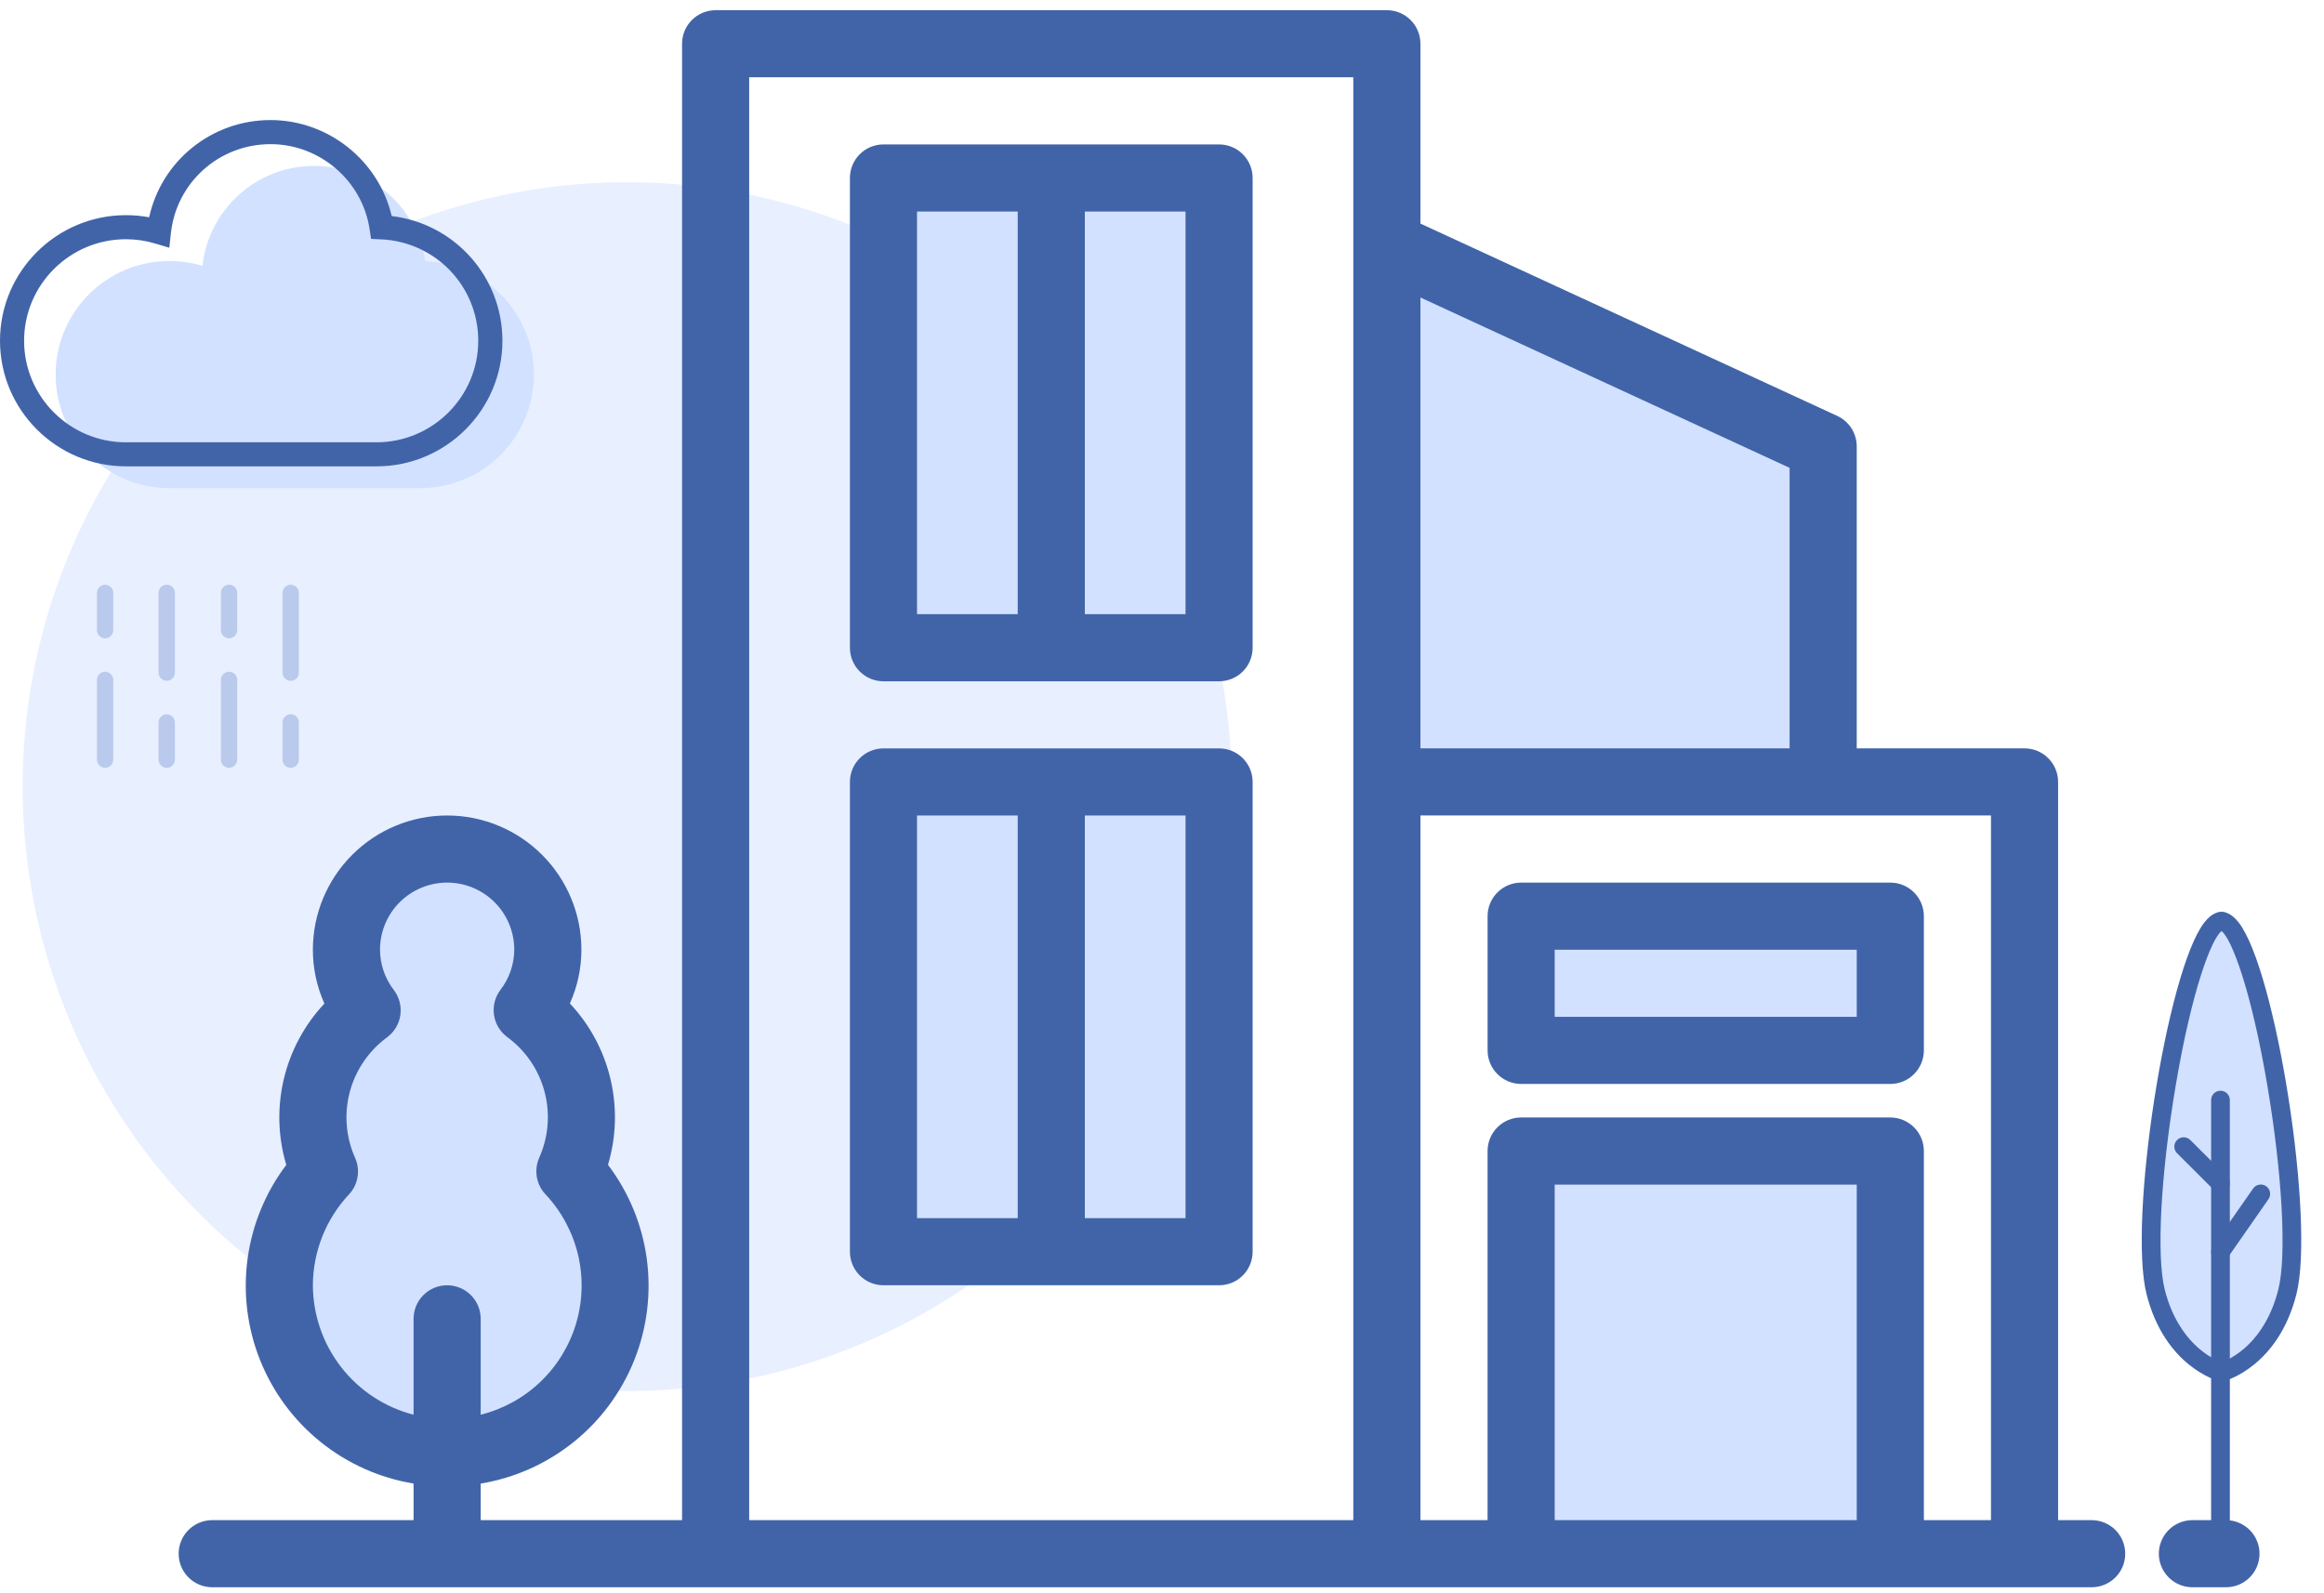 <svg width="70" height="48" viewBox="0 0 70 48" fill="none" xmlns="http://www.w3.org/2000/svg">
<circle opacity="0.5" cx="18.89" cy="23.698" r="18.208" fill="#D2E1FF"/>
<path d="M26.605 5.362H36.715V19.514H26.605V5.362Z" fill="#D2E1FF"/>
<path d="M26.605 23.558H36.715V37.711H26.605V23.558Z" fill="#D2E1FF"/>
<path d="M45.812 34.678H56.932V46.809H45.812V34.678Z" fill="#D2E1FF"/>
<path d="M45.812 27.602H56.932V31.645H45.812V27.602Z" fill="#D2E1FF"/>
<path d="M54.914 23.558H41.773V7.383L54.914 13.449V23.558Z" fill="#D2E1FF"/>
<path d="M9.771 35.295C9.397 34.46 9.321 33.521 9.555 32.636C9.789 31.751 10.319 30.973 11.058 30.432C10.714 29.983 10.503 29.446 10.448 28.883C10.393 28.32 10.497 27.753 10.748 27.246C10.998 26.739 11.386 26.312 11.866 26.013C12.347 25.715 12.901 25.557 13.467 25.557C14.032 25.557 14.587 25.715 15.067 26.013C15.547 26.312 15.935 26.739 16.186 27.246C16.436 27.753 16.54 28.32 16.485 28.883C16.43 29.446 16.219 29.983 15.876 30.432C16.613 30.973 17.143 31.75 17.377 32.634C17.611 33.518 17.535 34.456 17.163 35.291C17.834 36.011 18.281 36.912 18.448 37.882C18.615 38.853 18.495 39.851 18.102 40.754C17.709 41.657 17.062 42.426 16.238 42.966C15.415 43.506 14.451 43.794 13.467 43.794C12.482 43.794 11.518 43.506 10.695 42.966C9.872 42.426 9.224 41.657 8.831 40.754C8.439 39.851 8.318 38.853 8.485 37.882C8.652 36.912 9.099 36.011 9.771 35.291V35.295Z" fill="#D2E1FF"/>
<path d="M63.002 45.797H61.991V23.557C61.991 23.289 61.885 23.032 61.695 22.843C61.506 22.653 61.248 22.546 60.98 22.546H55.926V13.448C55.926 13.255 55.87 13.066 55.767 12.903C55.662 12.741 55.514 12.611 55.339 12.53L42.784 6.736V1.318C42.784 1.049 42.678 0.792 42.488 0.603C42.298 0.413 42.041 0.307 41.773 0.307H21.555C21.287 0.307 21.03 0.413 20.84 0.603C20.651 0.792 20.544 1.049 20.544 1.318V45.797H14.479V44.695C15.505 44.526 16.47 44.094 17.28 43.443C18.091 42.791 18.719 41.941 19.105 40.975C19.49 40.009 19.62 38.96 19.482 37.929C19.343 36.899 18.941 35.921 18.313 35.092C18.564 34.252 18.59 33.361 18.388 32.508C18.187 31.655 17.765 30.87 17.165 30.231C17.394 29.722 17.512 29.17 17.512 28.612C17.512 27.539 17.086 26.511 16.327 25.753C15.569 24.994 14.54 24.568 13.468 24.568C12.396 24.568 11.367 24.994 10.609 25.753C9.85 26.511 9.424 27.539 9.424 28.612C9.424 29.171 9.542 29.725 9.771 30.235C9.171 30.874 8.749 31.659 8.548 32.512C8.346 33.364 8.372 34.255 8.623 35.095C7.996 35.924 7.595 36.901 7.456 37.932C7.318 38.962 7.448 40.011 7.834 40.976C8.219 41.941 8.847 42.791 9.657 43.442C10.467 44.094 11.432 44.526 12.457 44.695V45.797H6.392C6.124 45.797 5.867 45.904 5.677 46.093C5.487 46.283 5.381 46.54 5.381 46.808C5.381 47.076 5.487 47.333 5.677 47.523C5.867 47.712 6.124 47.819 6.392 47.819H63.002C63.27 47.819 63.527 47.712 63.717 47.523C63.907 47.333 64.013 47.076 64.013 46.808C64.013 46.54 63.907 46.283 63.717 46.093C63.527 45.904 63.27 45.797 63.002 45.797ZM9.424 38.721C9.428 37.703 9.817 36.725 10.513 35.982C10.648 35.838 10.737 35.657 10.769 35.462C10.802 35.267 10.777 35.067 10.697 34.886C10.417 34.261 10.36 33.558 10.536 32.895C10.713 32.233 11.111 31.651 11.665 31.247C11.879 31.086 12.021 30.847 12.059 30.581C12.097 30.316 12.028 30.047 11.867 29.832C11.596 29.483 11.448 29.054 11.446 28.612C11.446 28.076 11.659 27.561 12.038 27.182C12.418 26.803 12.932 26.59 13.468 26.59C14.004 26.59 14.518 26.803 14.898 27.182C15.277 27.561 15.49 28.076 15.49 28.612C15.487 29.051 15.34 29.477 15.071 29.825C14.911 30.039 14.841 30.309 14.879 30.574C14.917 30.84 15.059 31.079 15.274 31.24C15.827 31.644 16.226 32.226 16.402 32.889C16.578 33.551 16.521 34.254 16.241 34.879C16.161 35.06 16.136 35.26 16.169 35.455C16.202 35.65 16.291 35.831 16.425 35.975C16.905 36.484 17.244 37.111 17.408 37.791C17.571 38.472 17.554 39.184 17.357 39.856C17.16 40.528 16.791 41.136 16.286 41.622C15.781 42.107 15.158 42.451 14.479 42.621V39.732C14.479 39.464 14.373 39.206 14.183 39.017C13.993 38.827 13.736 38.721 13.468 38.721C13.2 38.721 12.943 38.827 12.753 39.017C12.564 39.206 12.457 39.464 12.457 39.732V42.621C11.592 42.397 10.825 41.894 10.276 41.188C9.727 40.482 9.428 39.615 9.424 38.721ZM53.904 14.095V22.546H42.784V8.963L53.904 14.095ZM22.566 2.328H40.762V45.797H22.566V2.328ZM46.828 45.797V35.688H55.926V45.797H46.828ZM57.948 45.797V34.677C57.948 34.409 57.841 34.152 57.652 33.962C57.462 33.773 57.205 33.666 56.937 33.666H45.817C45.549 33.666 45.292 33.773 45.102 33.962C44.913 34.152 44.806 34.409 44.806 34.677V45.797H42.784V24.568H59.969V45.797H57.948Z" fill="#4164A9"/>
<path d="M67.047 45.797H66.036C65.768 45.797 65.511 45.904 65.322 46.093C65.132 46.283 65.025 46.54 65.025 46.808C65.025 47.076 65.132 47.334 65.322 47.523C65.511 47.713 65.768 47.819 66.036 47.819H67.047C67.315 47.819 67.572 47.713 67.762 47.523C67.952 47.334 68.058 47.076 68.058 46.808C68.058 46.54 67.952 46.283 67.762 46.093C67.572 45.904 67.315 45.797 67.047 45.797Z" fill="#4164A9"/>
<path d="M36.719 4.351H26.61C26.342 4.351 26.085 4.457 25.896 4.647C25.706 4.837 25.6 5.094 25.6 5.362V19.514C25.6 19.783 25.706 20.04 25.896 20.229C26.085 20.419 26.342 20.525 26.61 20.525H36.719C36.988 20.525 37.245 20.419 37.434 20.229C37.624 20.04 37.73 19.783 37.73 19.514V5.362C37.73 5.094 37.624 4.837 37.434 4.647C37.245 4.457 36.988 4.351 36.719 4.351ZM27.621 18.503V6.373H30.654V18.503H27.621ZM35.709 18.503H32.676V6.373H35.709V18.503Z" fill="#4164A9"/>
<path d="M36.719 22.547H26.61C26.342 22.547 26.085 22.653 25.896 22.843C25.706 23.032 25.6 23.29 25.6 23.558V37.71C25.6 37.978 25.706 38.235 25.896 38.425C26.085 38.615 26.342 38.721 26.61 38.721H36.719C36.988 38.721 37.245 38.615 37.434 38.425C37.624 38.235 37.73 37.978 37.73 37.71V23.558C37.73 23.29 37.624 23.032 37.434 22.843C37.245 22.653 36.988 22.547 36.719 22.547ZM27.621 36.699V24.569H30.654V36.699H27.621ZM35.709 36.699H32.676V24.569H35.709V36.699Z" fill="#4164A9"/>
<path d="M56.937 26.59H45.818C45.549 26.59 45.292 26.697 45.103 26.886C44.913 27.076 44.807 27.333 44.807 27.601V31.645C44.807 31.913 44.913 32.17 45.103 32.359C45.292 32.549 45.549 32.656 45.818 32.656H56.937C57.206 32.656 57.463 32.549 57.652 32.359C57.842 32.17 57.948 31.913 57.948 31.645V27.601C57.948 27.333 57.842 27.076 57.652 26.886C57.463 26.697 57.206 26.59 56.937 26.59ZM55.926 30.634H46.828V28.612H55.926V30.634Z" fill="#4164A9"/>
<path fill-rule="evenodd" clip-rule="evenodd" d="M66.989 41.165C68.146 41.165 69.649 38.754 68.843 34.898C68.435 32.948 68.32 31.084 68.037 29.917C67.76 28.776 67.561 27.988 66.989 27.988C65.831 27.988 65.699 31.283 65.054 34.818C64.409 38.353 65.831 41.165 66.989 41.165Z" fill="#D2E1FF"/>
<path d="M66.882 46.915C66.726 46.915 66.6 46.789 66.6 46.633V33.142C66.6 32.986 66.726 32.86 66.882 32.86C67.037 32.86 67.164 32.986 67.164 33.142V46.633C67.164 46.789 67.037 46.915 66.882 46.915Z" fill="#4164A9"/>
<path d="M66.881 35.93C66.808 35.93 66.736 35.903 66.681 35.848L65.574 34.743C65.464 34.633 65.464 34.455 65.574 34.345C65.684 34.235 65.863 34.235 65.973 34.345L67.08 35.45C67.19 35.56 67.19 35.738 67.08 35.848C67.025 35.903 66.953 35.93 66.881 35.93Z" fill="#4164A9"/>
<path d="M66.882 37.991C66.826 37.991 66.77 37.975 66.721 37.941C66.593 37.852 66.561 37.677 66.65 37.549L67.864 35.807C67.953 35.679 68.129 35.648 68.257 35.736C68.385 35.825 68.416 36.001 68.327 36.128L67.114 37.87C67.059 37.949 66.971 37.991 66.882 37.991Z" fill="#4164A9"/>
<path fill-rule="evenodd" clip-rule="evenodd" d="M66.842 41.611C66.865 41.617 66.888 41.62 66.912 41.62C66.936 41.62 66.96 41.617 66.983 41.611C67.049 41.593 68.616 41.166 69.169 38.992C69.732 36.779 68.561 29.242 67.429 27.79C67.313 27.641 67.189 27.543 67.06 27.498C67.022 27.48 66.98 27.469 66.935 27.469H66.89C66.845 27.469 66.803 27.48 66.765 27.498C66.636 27.543 66.512 27.641 66.396 27.79C65.264 29.242 64.093 36.78 64.656 38.992C65.208 41.166 66.775 41.593 66.842 41.611ZM65.536 32.689C66.028 29.781 66.62 28.269 66.914 28.052C67.207 28.269 67.799 29.781 68.291 32.689C68.745 35.372 68.879 37.849 68.623 38.853C68.215 40.461 67.197 40.938 66.914 41.042C66.636 40.939 65.612 40.457 65.204 38.853C64.948 37.849 65.082 35.372 65.536 32.689Z" fill="#4164A9"/>
<path d="M12.806 7.867C12.561 6.243 11.157 4.999 9.461 4.999C7.717 4.999 6.281 6.317 6.099 8.009C5.785 7.914 5.451 7.863 5.106 7.863C3.212 7.863 1.676 9.395 1.676 11.284C1.676 13.174 3.211 14.706 5.106 14.706C6.889 14.706 10.912 14.706 12.652 14.706C14.546 14.706 16.082 13.174 16.082 11.284C16.082 9.446 14.629 7.947 12.806 7.867Z" fill="#D2E1FF"/>
<path fill-rule="evenodd" clip-rule="evenodd" d="M3.794 14.05H11.34C13.431 14.05 15.133 12.352 15.133 10.266C15.133 8.333 13.69 6.735 11.798 6.509C11.41 4.842 9.89 3.617 8.149 3.617C6.37 3.617 4.863 4.851 4.492 6.546C4.262 6.503 4.028 6.482 3.794 6.482C1.702 6.482 0 8.179 0 10.266C0 12.352 1.702 14.05 3.794 14.05ZM0.726 10.266C0.726 8.579 2.102 7.207 3.792 7.207C4.094 7.207 4.393 7.251 4.68 7.338L5.1 7.464L5.147 7.029C5.311 5.498 6.601 4.343 8.148 4.343C9.63 4.343 10.913 5.443 11.132 6.902L11.177 7.197L11.476 7.211C13.118 7.283 14.405 8.625 14.405 10.266C14.405 11.952 13.029 13.325 11.338 13.325H3.792C2.102 13.325 0.726 11.952 0.726 10.266Z" fill="#4164A9"/>
<path d="M3.166 19.23C3.03 19.23 2.92 19.12 2.92 18.985V17.862C2.92 17.727 3.03 17.617 3.166 17.617C3.301 17.617 3.411 17.727 3.411 17.862V18.985C3.411 19.12 3.301 19.23 3.166 19.23Z" fill="#B9CAEC"/>
<path d="M3.166 23.131C3.03 23.131 2.92 23.022 2.92 22.886V20.482C2.92 20.347 3.03 20.237 3.166 20.237C3.301 20.237 3.411 20.347 3.411 20.482V22.886C3.411 23.022 3.301 23.131 3.166 23.131Z" fill="#B9CAEC"/>
<path d="M5.022 23.132C4.886 23.132 4.776 23.022 4.776 22.887V21.764C4.776 21.628 4.886 21.519 5.022 21.519C5.158 21.519 5.268 21.628 5.268 21.764V22.887C5.268 23.022 5.158 23.132 5.022 23.132Z" fill="#B9CAEC"/>
<path d="M5.022 20.511C4.886 20.511 4.776 20.401 4.776 20.266V17.861C4.776 17.726 4.886 17.616 5.022 17.616C5.158 17.616 5.268 17.726 5.268 17.861V20.266C5.268 20.401 5.158 20.511 5.022 20.511Z" fill="#B9CAEC"/>
<path d="M6.9 19.23C6.764 19.23 6.654 19.12 6.654 18.985V17.861C6.654 17.726 6.764 17.616 6.9 17.616C7.036 17.616 7.145 17.726 7.145 17.861V18.985C7.145 19.12 7.035 19.23 6.9 19.23Z" fill="#B9CAEC"/>
<path d="M6.9 23.131C6.764 23.131 6.654 23.022 6.654 22.886V20.482C6.654 20.347 6.764 20.237 6.9 20.237C7.036 20.237 7.145 20.347 7.145 20.482V22.886C7.145 23.022 7.035 23.131 6.9 23.131Z" fill="#B9CAEC"/>
<path d="M8.756 23.132C8.621 23.132 8.511 23.022 8.511 22.887V21.764C8.511 21.628 8.621 21.519 8.756 21.519C8.892 21.519 9.002 21.628 9.002 21.764V22.887C9.002 23.022 8.892 23.132 8.756 23.132Z" fill="#B9CAEC"/>
<path d="M8.756 20.511C8.621 20.511 8.511 20.401 8.511 20.266V17.861C8.511 17.726 8.621 17.616 8.756 17.616C8.892 17.616 9.002 17.726 9.002 17.861V20.266C9.002 20.401 8.892 20.511 8.756 20.511Z" fill="#B9CAEC"/>
</svg>
